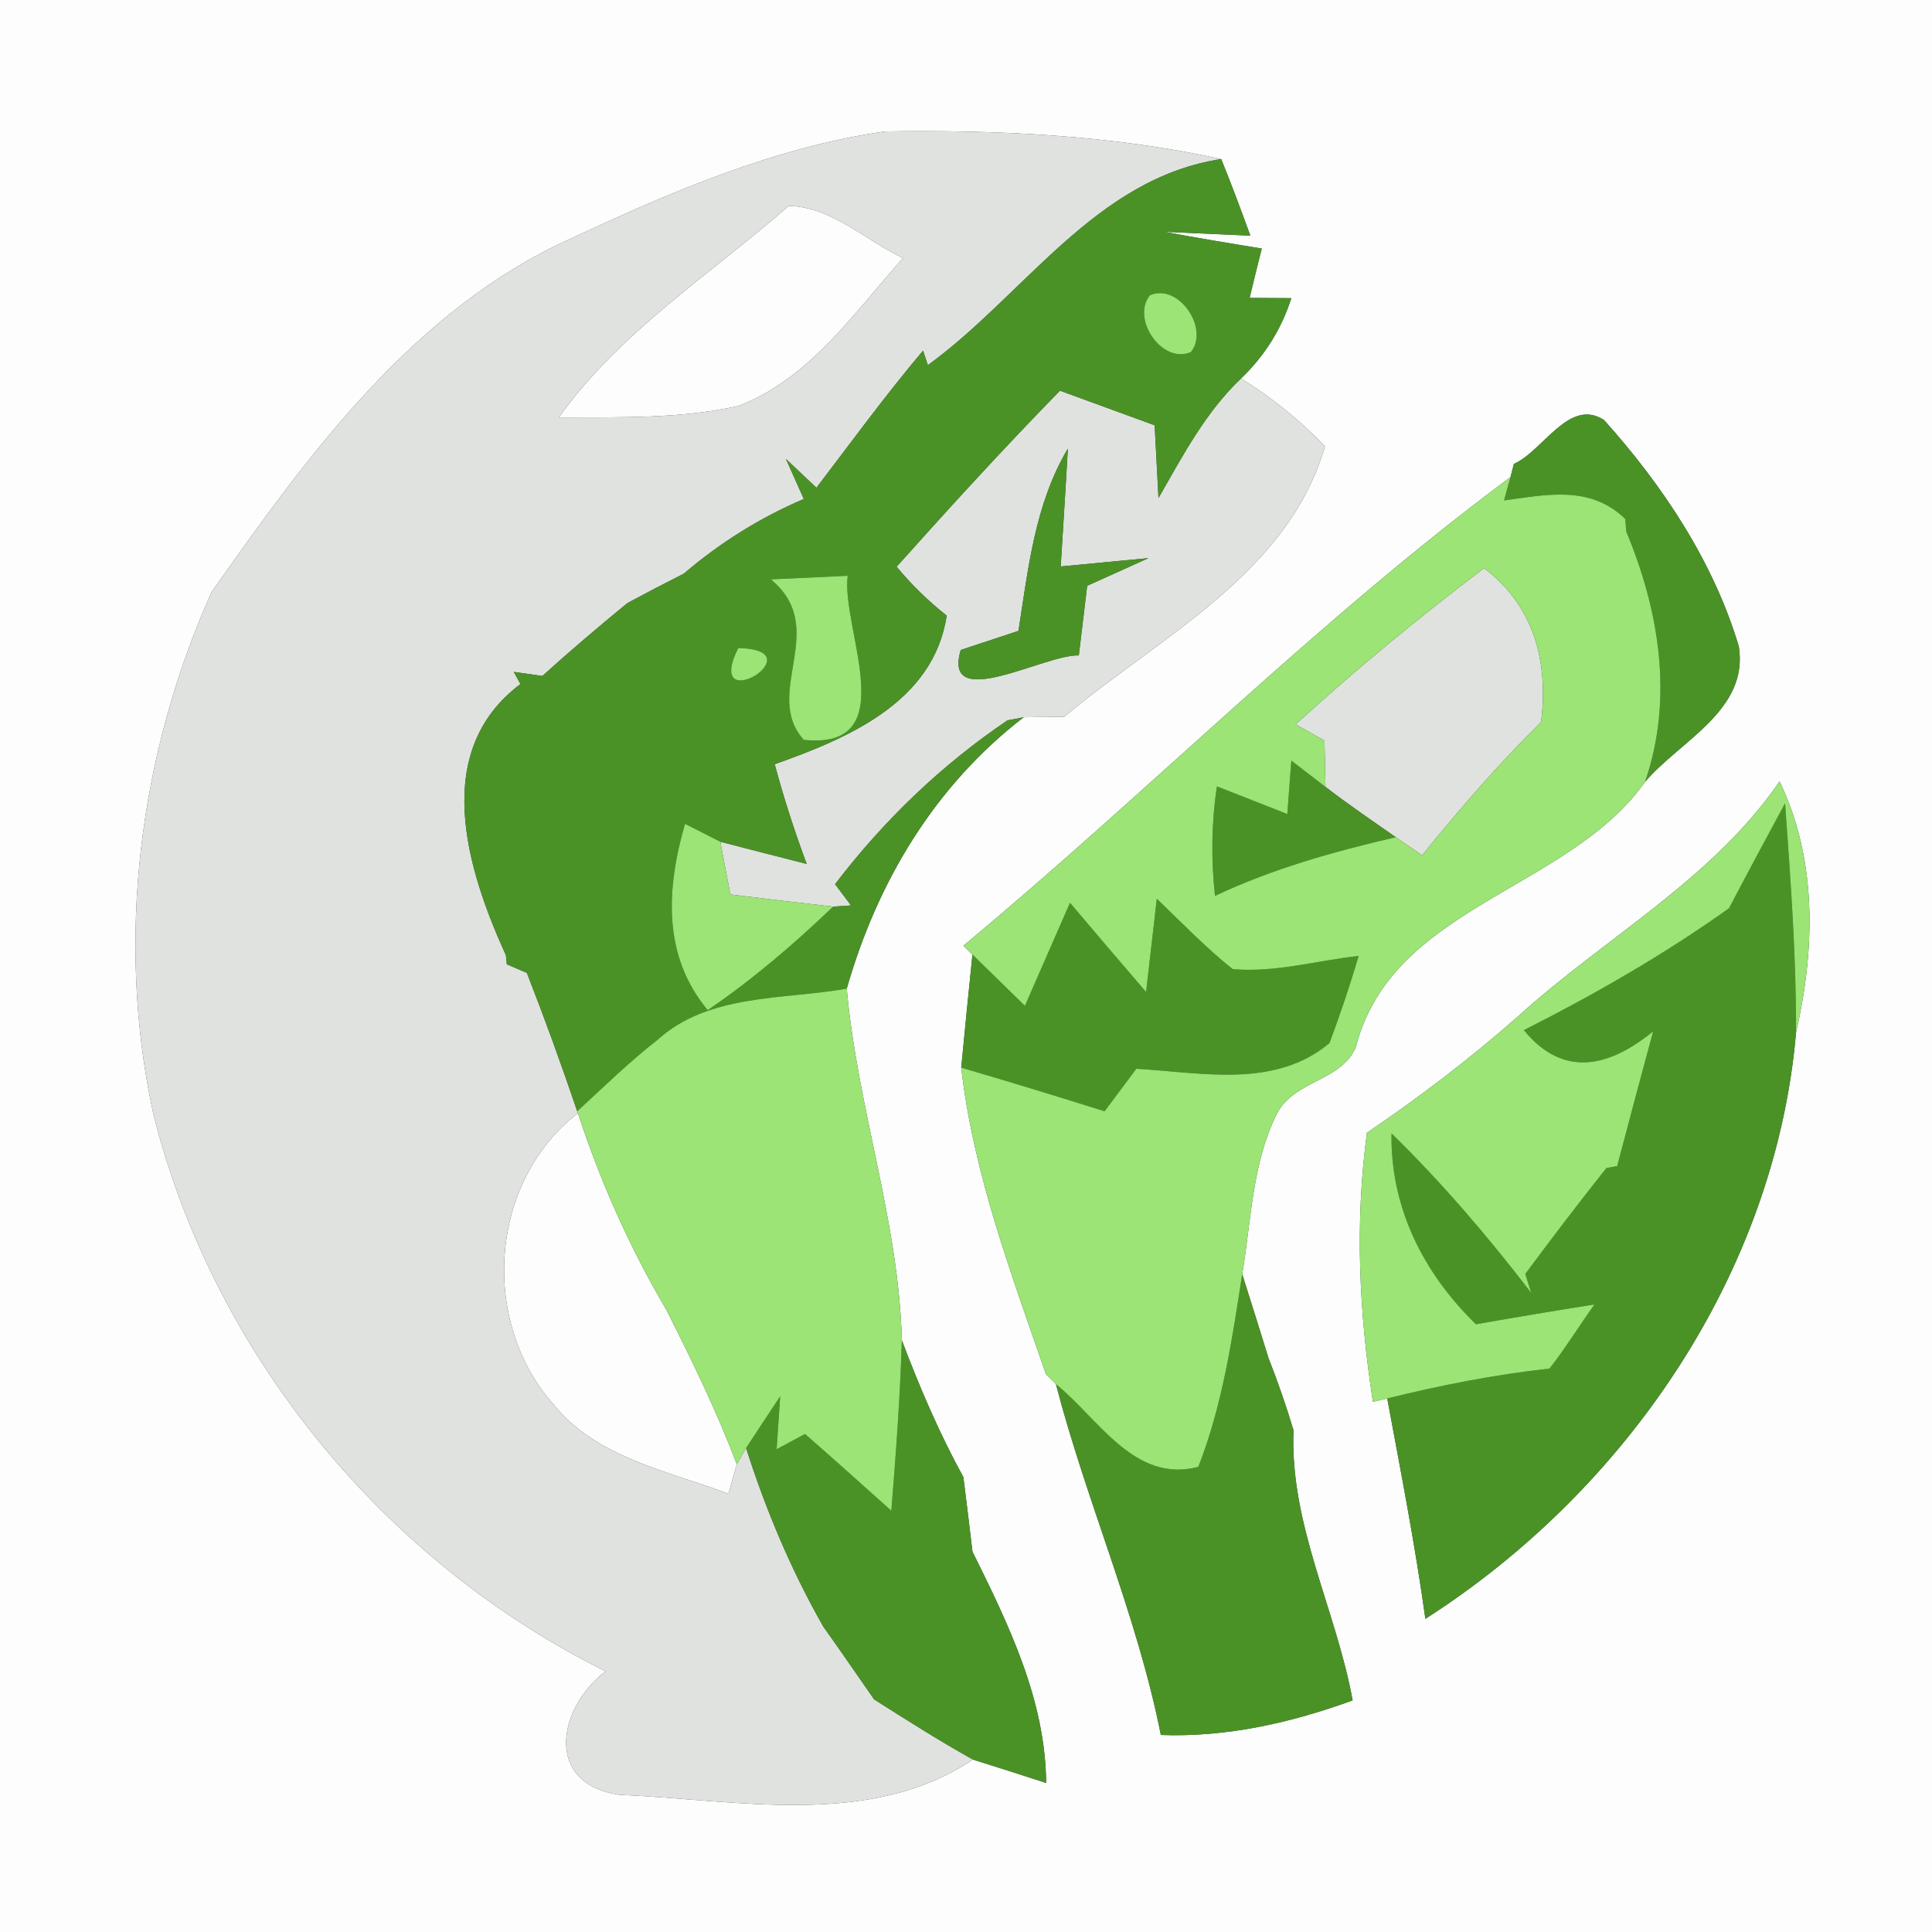 <?xml version="1.0" encoding="UTF-8" ?>
<!DOCTYPE svg PUBLIC "-//W3C//DTD SVG 1.1//EN" "http://www.w3.org/Graphics/SVG/1.1/DTD/svg11.dtd">
<svg width="81pt" height="81pt" viewBox="0 0 81 81" version="1.1" xmlns="http://www.w3.org/2000/svg">
<rect x="0" y="0" width="81" height="81" fill="#333333" stroke="none"/>
<g id="#fcfdfcff">
<path fill="#fcfdfc" opacity="1.00" d=" M 0.00 0.00 L 81.00 0.00 L 81.00 81.00 L 0.00 81.00 L 0.00 0.00 M 23.94 10.00 C 17.32 12.98 12.92 19.08 8.87 24.82 C 5.83 31.61 4.84 39.41 6.43 46.71 C 8.97 56.79 16.09 65.45 25.39 70.07 C 23.37 71.60 22.80 74.80 25.98 75.25 C 30.88 75.45 36.46 76.67 40.79 73.77 C 41.56 74.01 43.09 74.50 43.86 74.75 C 43.83 71.26 42.28 68.10 40.77 65.05 C 40.65 64.01 40.52 62.97 40.39 61.93 C 39.38 60.09 38.55 58.15 37.81 56.19 C 37.68 51.19 35.94 46.42 35.50 41.45 C 36.78 36.97 39.19 32.94 42.92 30.07 C 43.35 30.07 44.20 30.05 44.62 30.05 C 48.62 26.69 54.00 24.07 55.55 18.71 C 54.48 17.60 53.31 16.66 52.03 15.87 C 53.01 14.93 53.72 13.81 54.14 12.50 L 52.39 12.49 C 52.51 11.97 52.77 10.94 52.90 10.42 C 51.53 10.20 50.17 9.97 48.81 9.72 C 49.71 9.76 51.51 9.84 52.42 9.88 C 52.03 8.80 51.63 7.73 51.20 6.67 C 46.59 5.66 41.82 5.44 37.11 5.51 C 32.49 6.17 28.14 8.04 23.94 10.00 M 63.47 19.45 L 63.33 20.00 C 55.23 26.01 48.14 33.21 40.39 39.65 L 40.77 40.02 C 40.61 41.60 40.45 43.18 40.30 44.76 C 40.81 49.21 42.40 53.40 43.85 57.61 L 44.27 58.03 C 45.56 62.99 47.67 67.70 48.67 72.74 C 51.44 72.84 54.12 72.23 56.71 71.29 C 56.01 67.47 54.07 63.93 54.23 59.96 C 53.92 58.93 53.57 57.92 53.18 56.93 C 52.82 55.76 52.45 54.59 52.08 53.42 C 52.46 51.18 52.49 48.82 53.51 46.74 C 54.22 45.28 56.20 45.37 56.84 43.91 C 58.36 37.97 65.73 37.35 68.97 32.78 C 70.43 31.06 73.33 29.78 72.90 27.10 C 71.84 23.55 69.71 20.35 67.25 17.61 C 65.78 16.66 64.70 18.91 63.47 19.45 M 74.61 32.76 C 71.78 36.88 67.31 39.29 63.67 42.59 C 61.66 44.36 59.53 45.99 57.31 47.49 C 56.80 51.25 56.98 55.03 57.56 58.77 L 58.16 58.63 C 58.73 61.70 59.33 64.77 59.76 67.87 C 68.18 62.48 74.43 53.36 75.30 43.29 C 76.10 39.79 76.20 36.06 74.61 32.76 Z" />
<path fill="#fcfdfc" opacity="1.00" d=" M 23.43 17.50 C 25.99 13.91 29.79 11.50 33.07 8.63 C 34.88 8.68 36.29 10.08 37.86 10.82 C 35.81 13.11 33.94 15.88 30.96 17.02 C 28.49 17.57 25.94 17.49 23.43 17.50 Z" />
<path fill="#fcfdfc" opacity="1.00" d=" M 23.19 58.86 C 20.12 55.39 20.51 49.54 24.23 46.67 C 25.17 49.54 26.40 52.30 27.93 54.90 C 29.00 57.02 30.05 59.16 30.89 61.39 C 30.80 61.70 30.63 62.32 30.54 62.63 C 27.99 61.66 24.99 61.12 23.19 58.86 Z" />
</g>
<g id="#e0e2dfff">
<path fill="#e0e2df" opacity="1.00" d=" M 23.94 10.00 C 28.14 8.04 32.49 6.17 37.11 5.51 C 41.82 5.44 46.59 5.66 51.20 6.67 C 45.92 7.47 42.95 12.37 38.90 15.31 L 38.70 14.70 C 37.13 16.56 35.70 18.52 34.23 20.45 L 32.95 19.24 L 33.70 20.92 C 31.87 21.70 30.18 22.76 28.67 24.05 C 27.88 24.45 27.09 24.86 26.31 25.28 C 25.10 26.27 23.90 27.29 22.74 28.34 L 21.54 28.17 L 21.82 28.68 C 18.05 31.51 19.56 36.42 21.21 40.05 L 21.25 40.43 L 22.09 40.79 C 22.84 42.71 23.54 44.64 24.20 46.59 L 24.23 46.67 C 20.51 49.54 20.12 55.39 23.19 58.86 C 24.99 61.12 27.99 61.66 30.54 62.63 C 30.63 62.32 30.80 61.70 30.89 61.39 L 31.28 60.71 C 32.11 63.31 33.17 65.83 34.52 68.20 C 35.24 69.21 35.94 70.23 36.65 71.25 C 38.01 72.11 39.37 72.98 40.79 73.77 C 36.46 76.67 30.88 75.45 25.98 75.25 C 22.80 74.80 23.37 71.60 25.39 70.07 C 16.09 65.45 8.97 56.79 6.43 46.71 C 4.84 39.41 5.83 31.61 8.87 24.82 C 12.92 19.08 17.32 12.98 23.94 10.00 M 23.43 17.50 C 25.94 17.49 28.49 17.57 30.96 17.02 C 33.94 15.88 35.81 13.11 37.86 10.82 C 36.29 10.08 34.88 8.68 33.07 8.63 C 29.79 11.50 25.99 13.91 23.43 17.50 Z" />
<path fill="#e0e2df" opacity="1.00" d=" M 48.57 20.88 C 49.58 19.12 50.54 17.28 52.03 15.87 C 53.31 16.66 54.48 17.60 55.55 18.71 C 54.00 24.07 48.62 26.69 44.62 30.05 C 44.20 30.05 43.35 30.07 42.92 30.07 C 42.75 30.11 42.41 30.17 42.24 30.20 C 39.46 32.08 37.04 34.41 35.01 37.07 L 35.68 37.96 L 34.93 38.01 C 33.49 37.85 32.05 37.68 30.62 37.50 C 30.51 36.95 30.31 35.85 30.20 35.29 C 31.11 35.53 32.92 35.99 33.82 36.22 C 33.31 34.85 32.86 33.46 32.48 32.04 C 35.52 30.96 39.14 29.45 39.69 25.81 C 38.92 25.20 38.22 24.52 37.59 23.76 C 39.83 21.26 42.09 18.78 44.44 16.38 C 45.76 16.86 47.09 17.35 48.41 17.83 C 48.45 18.59 48.53 20.12 48.57 20.88 M 42.70 26.45 C 42.09 26.65 40.88 27.05 40.28 27.25 C 39.49 29.92 43.84 27.41 45.23 27.48 C 45.32 26.75 45.49 25.29 45.58 24.56 C 46.22 24.27 47.51 23.69 48.15 23.40 C 46.92 23.52 45.69 23.63 44.47 23.75 C 44.57 22.10 44.68 20.45 44.77 18.81 C 43.39 21.13 43.11 23.83 42.70 26.45 Z" />
<path fill="#e0e2df" opacity="1.00" d=" M 54.32 30.37 C 56.85 28.06 59.49 25.89 62.22 23.82 C 64.31 25.40 64.93 27.74 64.61 30.27 C 62.83 32.03 61.19 33.92 59.62 35.86 C 59.34 35.67 58.80 35.29 58.52 35.10 C 57.53 34.41 56.53 33.73 55.57 32.99 C 55.56 32.51 55.54 31.53 55.53 31.05 C 55.23 30.88 54.62 30.54 54.32 30.37 Z" />
</g>
<g id="#4a9226ff">
<path fill="#4a9226" opacity="1.00" d=" M 38.90 15.31 C 42.95 12.37 45.92 7.47 51.20 6.67 C 51.63 7.73 52.03 8.80 52.42 9.88 C 51.51 9.84 49.71 9.76 48.81 9.72 C 50.17 9.97 51.53 10.20 52.90 10.42 C 52.77 10.94 52.51 11.97 52.39 12.49 L 54.14 12.50 C 53.72 13.81 53.01 14.93 52.03 15.87 C 50.54 17.28 49.58 19.12 48.57 20.88 C 48.53 20.12 48.45 18.59 48.41 17.83 C 47.09 17.35 45.76 16.86 44.44 16.38 C 42.09 18.78 39.83 21.26 37.59 23.76 C 38.22 24.52 38.92 25.20 39.69 25.81 C 39.14 29.45 35.52 30.96 32.48 32.04 C 32.86 33.46 33.31 34.85 33.82 36.22 C 32.92 35.99 31.11 35.53 30.20 35.29 C 29.83 35.10 29.09 34.73 28.72 34.54 C 27.94 37.24 27.76 40.05 29.67 42.35 C 31.55 41.07 33.28 39.59 34.93 38.01 L 35.68 37.96 L 35.01 37.07 C 37.04 34.41 39.46 32.08 42.24 30.20 C 42.41 30.17 42.75 30.11 42.92 30.07 C 39.19 32.94 36.78 36.97 35.50 41.45 C 32.82 41.92 29.70 41.65 27.55 43.61 C 26.37 44.53 25.30 45.58 24.20 46.59 C 23.54 44.64 22.84 42.71 22.09 40.79 L 21.25 40.43 L 21.21 40.05 C 19.56 36.42 18.05 31.51 21.82 28.68 L 21.54 28.17 L 22.74 28.34 C 23.90 27.29 25.10 26.27 26.31 25.28 C 27.09 24.86 27.88 24.45 28.67 24.05 C 30.18 22.76 31.87 21.70 33.70 20.92 L 32.95 19.24 L 34.23 20.45 C 35.70 18.52 37.13 16.56 38.70 14.70 L 38.90 15.31 M 48.21 12.38 C 47.41 13.37 48.73 15.29 49.93 14.76 C 50.72 13.78 49.41 11.85 48.21 12.38 M 32.32 24.29 C 34.82 26.37 31.93 29.05 33.70 31.02 C 37.92 31.45 35.26 26.36 35.54 24.14 C 34.73 24.18 33.12 24.25 32.32 24.29 M 30.95 27.17 C 29.46 30.19 34.31 27.24 30.95 27.17 Z" />
<path fill="#4a9226" opacity="1.00" d=" M 63.47 19.45 C 64.70 18.91 65.78 16.66 67.25 17.61 C 69.71 20.35 71.84 23.55 72.90 27.10 C 73.33 29.78 70.43 31.06 68.97 32.78 C 70.17 29.29 69.57 25.61 68.18 22.28 L 68.14 21.76 C 66.68 20.33 64.83 20.74 63.06 20.98 C 63.12 20.73 63.26 20.24 63.33 20.00 L 63.47 19.45 Z" />
<path fill="#4a9226" opacity="1.00" d=" M 42.70 26.45 C 43.11 23.83 43.39 21.13 44.77 18.81 C 44.68 20.45 44.57 22.10 44.47 23.75 C 45.69 23.63 46.92 23.52 48.15 23.40 C 47.51 23.69 46.22 24.27 45.58 24.56 C 45.49 25.29 45.32 26.75 45.23 27.48 C 43.84 27.41 39.49 29.92 40.28 27.25 C 40.88 27.05 42.09 26.65 42.70 26.45 Z" />
<path fill="#4a9226" opacity="1.00" d=" M 54.14 31.89 L 55.57 32.99 C 56.53 33.73 57.53 34.41 58.52 35.10 C 55.93 35.70 53.35 36.42 50.94 37.56 C 50.77 36.04 50.79 34.49 51.02 32.97 C 52.00 33.35 52.98 33.74 53.97 34.13 C 54.01 33.57 54.10 32.45 54.14 31.89 Z" />
<path fill="#4a9226" opacity="1.00" d=" M 72.49 38.08 C 73.26 36.61 74.05 35.14 74.84 33.68 C 75.07 36.88 75.31 40.08 75.30 43.29 C 74.43 53.36 68.18 62.48 59.76 67.87 C 59.33 64.77 58.73 61.70 58.16 58.63 C 60.40 58.08 62.66 57.63 64.96 57.38 C 65.64 56.52 66.21 55.58 66.85 54.69 C 65.19 54.95 63.53 55.23 61.88 55.52 C 59.68 53.38 58.29 50.63 58.34 47.52 C 60.46 49.59 62.39 51.85 64.20 54.21 L 63.95 53.41 C 65.06 51.91 66.19 50.43 67.35 48.97 L 67.80 48.89 C 68.30 47.00 68.80 45.12 69.31 43.24 C 67.49 44.72 65.56 45.23 63.89 43.19 C 66.87 41.68 69.77 40.02 72.49 38.08 Z" />
<path fill="#4a9226" opacity="1.00" d=" M 48.50 37.68 C 49.54 38.68 50.55 39.73 51.68 40.63 C 53.45 40.79 55.21 40.27 56.96 40.08 C 56.60 41.31 56.19 42.52 55.74 43.73 C 53.44 45.66 50.36 44.96 47.64 44.81 C 47.30 45.26 46.64 46.15 46.31 46.59 C 44.31 45.96 42.31 45.35 40.30 44.76 C 40.45 43.18 40.61 41.60 40.77 40.02 C 41.32 40.56 42.42 41.63 42.97 42.17 C 43.60 40.73 44.23 39.29 44.86 37.85 C 45.92 39.10 46.98 40.35 48.05 41.59 C 48.16 40.61 48.39 38.66 48.50 37.68 Z" />
<path fill="#4a9226" opacity="1.00" d=" M 50.24 61.50 C 51.25 58.92 51.66 56.15 52.08 53.42 C 52.45 54.59 52.82 55.76 53.18 56.93 C 53.57 57.92 53.92 58.93 54.23 59.96 C 54.07 63.93 56.01 67.47 56.71 71.29 C 54.12 72.23 51.44 72.84 48.67 72.74 C 47.67 67.70 45.56 62.99 44.27 58.03 C 46.06 59.48 47.56 62.20 50.24 61.50 Z" />
<path fill="#4a9226" opacity="1.00" d=" M 37.37 63.34 C 37.56 60.96 37.74 58.58 37.81 56.19 C 38.55 58.15 39.38 60.09 40.39 61.93 C 40.52 62.97 40.65 64.01 40.77 65.05 C 42.28 68.10 43.83 71.26 43.86 74.75 C 43.09 74.50 41.56 74.01 40.79 73.77 C 39.37 72.98 38.01 72.11 36.65 71.25 C 35.94 70.23 35.24 69.21 34.52 68.20 C 33.17 65.83 32.11 63.31 31.28 60.71 C 31.64 60.16 32.35 59.08 32.71 58.54 L 32.56 60.76 L 33.75 60.12 C 34.96 61.18 36.17 62.26 37.37 63.34 Z" />
</g>
<g id="#9be475ff">
<path fill="#9be475" opacity="1.00" d=" M 48.21 12.38 C 49.41 11.85 50.72 13.78 49.93 14.76 C 48.73 15.29 47.41 13.37 48.21 12.38 Z" />
<path fill="#9be475" opacity="1.00" d=" M 40.39 39.65 C 48.14 33.21 55.23 26.01 63.33 20.00 C 63.26 20.24 63.12 20.73 63.06 20.98 C 64.83 20.74 66.68 20.33 68.14 21.76 L 68.18 22.28 C 69.57 25.61 70.17 29.29 68.97 32.78 C 65.73 37.35 58.36 37.97 56.84 43.91 C 56.20 45.37 54.22 45.28 53.51 46.74 C 52.49 48.82 52.46 51.18 52.08 53.42 C 51.66 56.15 51.25 58.92 50.24 61.50 C 47.56 62.20 46.06 59.48 44.27 58.03 L 43.85 57.61 C 42.40 53.40 40.81 49.21 40.30 44.76 C 42.31 45.35 44.31 45.96 46.31 46.59 C 46.64 46.15 47.30 45.26 47.64 44.81 C 50.36 44.96 53.44 45.66 55.74 43.73 C 56.19 42.52 56.60 41.31 56.96 40.08 C 55.21 40.27 53.45 40.79 51.68 40.63 C 50.55 39.73 49.54 38.68 48.50 37.68 C 48.39 38.66 48.16 40.61 48.05 41.59 C 46.98 40.35 45.92 39.10 44.86 37.85 C 44.23 39.29 43.60 40.73 42.97 42.17 C 42.42 41.63 41.32 40.56 40.77 40.02 L 40.39 39.65 M 54.32 30.37 C 54.62 30.54 55.23 30.88 55.53 31.05 C 55.54 31.53 55.56 32.51 55.57 32.99 L 54.14 31.89 C 54.10 32.45 54.01 33.57 53.97 34.13 C 52.98 33.74 52.00 33.35 51.02 32.97 C 50.79 34.49 50.77 36.04 50.94 37.56 C 53.35 36.42 55.93 35.70 58.52 35.10 C 58.80 35.29 59.34 35.67 59.62 35.86 C 61.19 33.92 62.83 32.03 64.61 30.27 C 64.93 27.74 64.31 25.40 62.22 23.82 C 59.49 25.89 56.85 28.06 54.32 30.37 Z" />
<path fill="#9be475" opacity="1.00" d=" M 32.32 24.29 C 33.12 24.25 34.73 24.18 35.54 24.14 C 35.26 26.36 37.92 31.45 33.70 31.02 C 31.93 29.05 34.82 26.37 32.32 24.29 Z" />
<path fill="#9be475" opacity="1.00" d=" M 30.95 27.17 C 34.31 27.24 29.46 30.19 30.95 27.17 Z" />
<path fill="#9be475" opacity="1.00" d=" M 74.61 32.76 C 76.20 36.06 76.10 39.79 75.30 43.29 C 75.31 40.08 75.07 36.88 74.84 33.68 C 74.05 35.14 73.26 36.61 72.49 38.08 C 69.77 40.02 66.87 41.68 63.89 43.19 C 65.56 45.23 67.49 44.72 69.31 43.24 C 68.80 45.12 68.30 47.00 67.80 48.89 L 67.35 48.97 C 66.19 50.43 65.06 51.91 63.95 53.41 L 64.20 54.21 C 62.39 51.85 60.46 49.59 58.34 47.52 C 58.29 50.63 59.68 53.38 61.88 55.52 C 63.53 55.23 65.19 54.95 66.85 54.69 C 66.21 55.58 65.64 56.52 64.96 57.38 C 62.66 57.63 60.40 58.08 58.16 58.63 L 57.56 58.77 C 56.98 55.03 56.80 51.25 57.31 47.49 C 59.53 45.99 61.66 44.36 63.67 42.59 C 67.31 39.29 71.78 36.88 74.61 32.76 Z" />
<path fill="#9be475" opacity="1.00" d=" M 28.72 34.54 C 29.09 34.73 29.83 35.10 30.20 35.29 C 30.31 35.85 30.51 36.95 30.62 37.50 C 32.05 37.68 33.49 37.85 34.93 38.01 C 33.28 39.59 31.55 41.07 29.67 42.35 C 27.76 40.05 27.94 37.24 28.72 34.54 Z" />
<path fill="#9be475" opacity="1.00" d=" M 27.55 43.61 C 29.70 41.65 32.82 41.92 35.50 41.45 C 35.94 46.42 37.68 51.19 37.81 56.19 C 37.74 58.58 37.56 60.96 37.37 63.34 C 36.17 62.26 34.96 61.18 33.75 60.12 L 32.56 60.76 L 32.71 58.54 C 32.35 59.08 31.64 60.16 31.28 60.71 L 30.89 61.39 C 30.05 59.16 29.00 57.02 27.93 54.90 C 26.40 52.30 25.17 49.54 24.23 46.67 L 24.20 46.59 C 25.30 45.58 26.37 44.53 27.55 43.61 Z" />
</g>
</svg>
